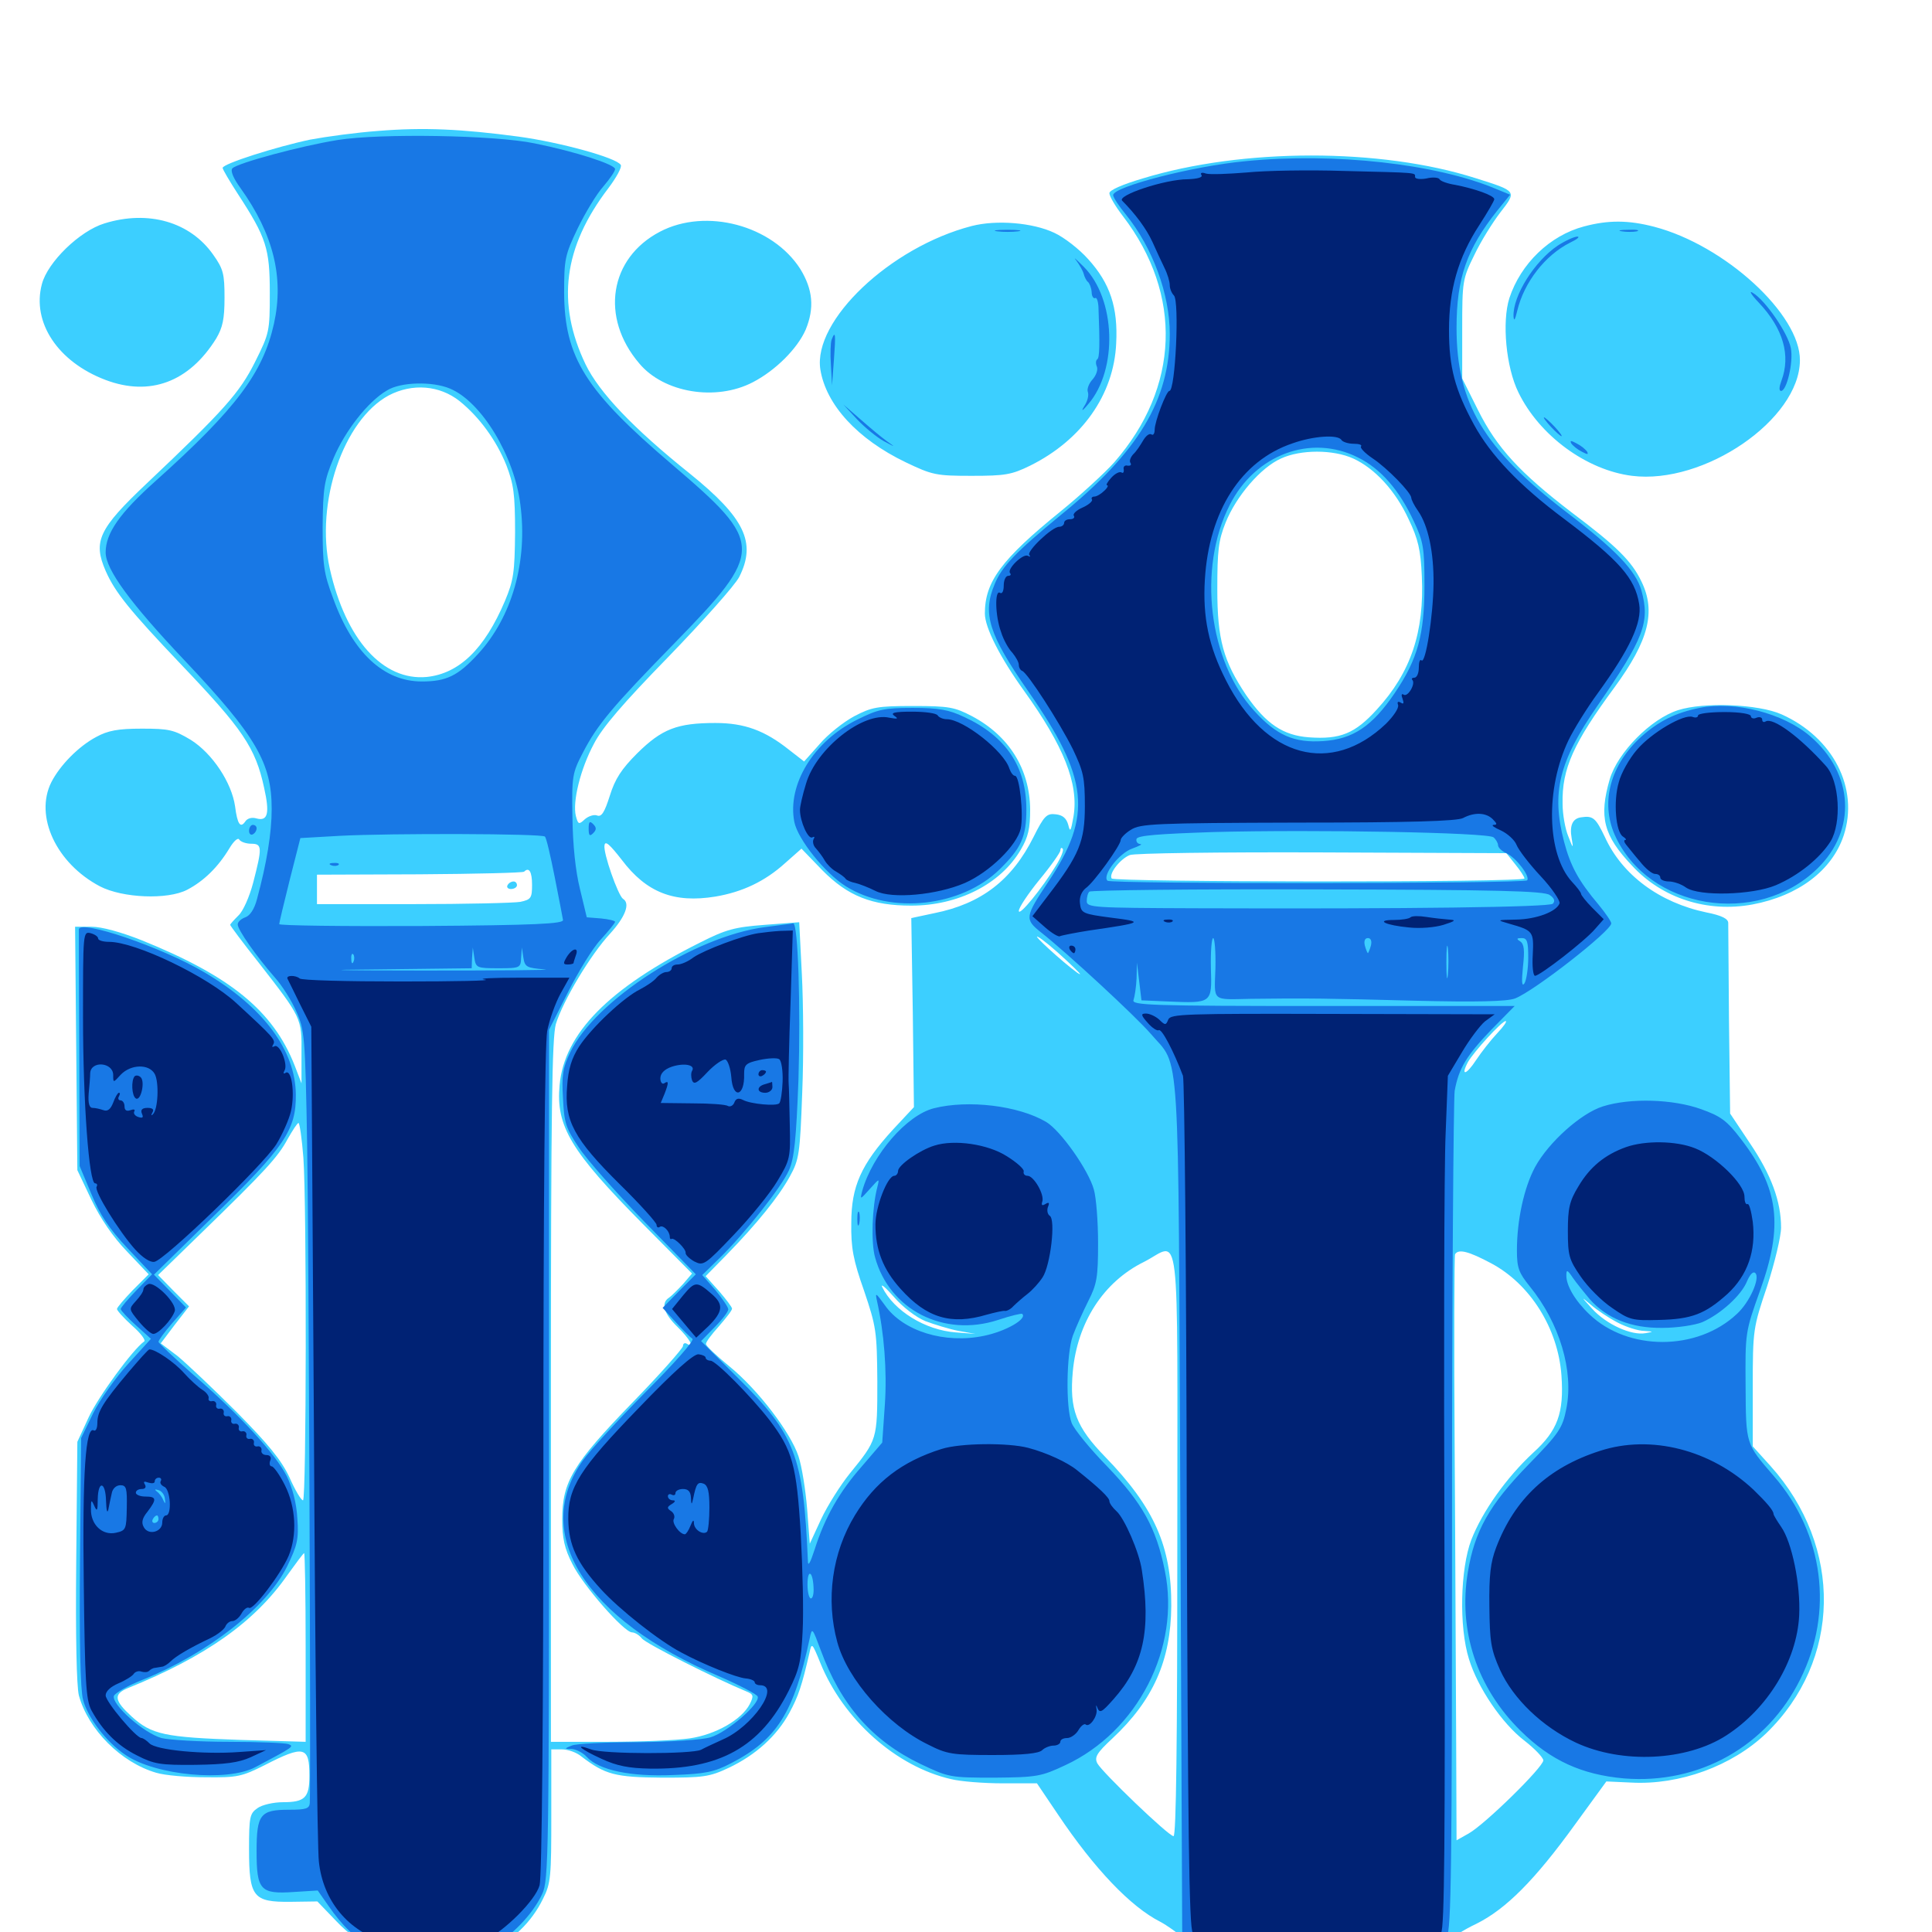 <svg xmlns="http://www.w3.org/2000/svg" viewBox="0 -1000 1000 1000">
	<path fill="#3ccfff" d="M195.703 -932.227C184.766 -931.445 168.945 -929.297 160.547 -927.734C142.969 -924.023 115.234 -915.234 115.234 -913.086C115.234 -912.305 118.945 -906.055 123.242 -899.414C137.891 -876.953 139.648 -871.289 139.648 -848.438C139.648 -828.516 139.453 -827.539 132.031 -812.695C124.023 -796.68 116.016 -787.695 75.977 -749.805C50.977 -726.172 48.047 -719.727 54.688 -704.492C59.57 -693.359 67.188 -683.984 93.75 -656.055C125.586 -622.656 132.227 -613.086 136.719 -592.188C139.648 -579.102 138.672 -574.805 132.812 -576.367C130.273 -577.148 127.93 -576.367 126.953 -574.805C124.414 -571.094 122.852 -573.438 121.68 -582.617C119.922 -594.922 109.961 -609.961 98.828 -616.992C90.039 -622.266 87.5 -622.852 73.438 -622.852C61.133 -622.852 55.859 -621.875 49.805 -618.555C40.625 -613.672 31.055 -603.906 26.562 -595.117C17.773 -577.539 29.102 -553.125 51.758 -541.211C63.477 -535.156 86.719 -534.18 96.875 -539.453C105.469 -543.945 112.891 -551.172 118.75 -560.938C121.094 -564.844 123.242 -566.602 123.828 -565.43C124.609 -564.258 127.344 -563.281 130.078 -563.281C135.742 -563.281 135.742 -561.328 131.055 -543.164C129.102 -535.742 125.781 -528.32 123.438 -526.172C121.094 -523.828 119.141 -521.68 119.141 -521.289C119.141 -520.898 125.781 -511.914 134.18 -501.367C156.055 -473.242 156.25 -473.047 156.055 -454.883V-439.258L152.539 -448.438C141.406 -476.758 119.336 -494.727 73.438 -513.281C62.695 -517.578 52.539 -520.312 47.461 -520.312H38.867L39.453 -457.422L40.039 -394.336L47.266 -379.102C51.953 -369.336 58.594 -359.57 65.82 -352.148L76.953 -340.43L68.75 -332.227C64.258 -327.539 60.547 -323.242 60.547 -322.461C60.547 -321.68 64.062 -317.773 68.359 -313.867C72.852 -309.961 75.586 -306.25 74.609 -305.664C68.75 -301.562 50.781 -276.953 45.898 -266.406L40.039 -253.711L39.453 -191.797C39.062 -152.93 39.648 -127.148 40.82 -122.461C45.703 -104.688 62.695 -87.695 80.859 -82.422C85.352 -81.055 96.875 -80.078 106.641 -80.078C122.852 -79.883 125.195 -80.469 136.914 -86.328C157.422 -96.875 160.156 -96.094 160.156 -80.859C160.156 -69.531 157.812 -67.188 146.484 -67.188C141.602 -67.188 135.547 -65.82 133.203 -64.062C129.297 -61.328 128.906 -59.57 128.906 -42.969C128.906 -17.969 131.055 -15.43 150.391 -15.625L164.258 -15.82L174.219 -5.469C179.688 0.391 189.062 7.422 194.922 10.352C204.297 15.039 208.398 15.625 223.633 15.82C238.477 15.82 242.773 15.039 252.148 10.742C265.234 4.492 275.195 -5.078 281.055 -17.188C285.156 -25.195 285.352 -28.906 285.352 -60.352V-94.531H290.82C293.945 -94.531 298.438 -92.969 300.977 -90.82C313.281 -81.445 318.359 -80.078 342.773 -79.883C364.062 -79.883 367.188 -80.273 377.148 -84.961C391.211 -91.602 402.148 -101.562 408.594 -113.477C413.281 -122.07 415.039 -127.539 418.945 -144.336C420.117 -150 420.312 -149.805 424.609 -139.258C436.523 -109.961 463.867 -85.547 492.383 -79.102C497.07 -77.93 508.984 -76.953 518.945 -76.953H536.719L547.656 -60.742C566.406 -32.812 585.156 -13.086 600.586 -5.273C603.906 -3.516 609.375 0.391 612.891 3.32L619.336 8.984H682.422C741.797 8.984 745.703 8.789 748.828 5.273C750.586 3.32 757.617 -1.172 764.258 -4.297C779.492 -11.914 794.336 -26.758 815.234 -55.664L831.445 -77.93L844.336 -77.344C869.336 -75.977 896.484 -85.938 914.062 -102.734C953.125 -140.43 954.102 -199.219 916.406 -241.211L907.227 -251.367V-281.836C907.227 -311.914 907.422 -312.695 914.648 -334.18C918.555 -346.289 921.875 -359.961 921.875 -364.648C921.875 -378.125 916.797 -391.992 905.664 -408.398L895.508 -423.633L894.922 -471.484C894.727 -497.852 894.531 -520.703 894.531 -522.266C894.531 -524.414 891.211 -526.172 883.203 -527.734C858.984 -532.812 839.648 -547.07 830.664 -566.797C825.977 -576.562 824.609 -577.93 818.359 -576.953C814.062 -576.367 812.305 -572.852 813.477 -566.211C814.453 -560.547 814.258 -560.547 811.719 -567.188C810.156 -570.898 808.789 -578.516 808.789 -583.984C808.398 -602.148 814.453 -615.43 835.742 -644.336C853.32 -668.359 857.227 -683.398 849.609 -699.023C844.531 -709.57 836.914 -717.188 813.477 -734.766C786.719 -755.273 774.805 -768.164 765.039 -787.695L756.836 -804.102V-829.688C756.836 -854.492 757.031 -855.664 763.086 -867.969C766.406 -875 772.656 -884.961 776.562 -890.039C785.156 -901.172 785.352 -900.977 763.672 -907.812C714.648 -923.438 643.164 -923.438 591.406 -907.617C580.859 -904.492 574.219 -901.562 574.219 -900C574.219 -898.438 577.344 -893.164 581.25 -888.086C612.305 -847.461 610.547 -799.414 576.758 -760.742C571.875 -755.273 559.375 -743.75 549.023 -735.352C518.164 -710.352 509.766 -698.828 509.766 -682.422C509.766 -675.195 517.578 -659.766 530.078 -642.383C550.586 -613.867 558.398 -594.336 555.664 -577.539C554.297 -569.727 553.906 -568.945 552.93 -573.047C551.953 -576.562 550 -578.125 546.484 -578.516C541.797 -579.102 540.43 -577.734 534.961 -566.797C523.828 -544.531 508.008 -532.227 483.594 -527.344L471.68 -524.805L472.461 -475.977L473.047 -426.953L462.109 -415.234C445.703 -397.266 440.625 -385.938 440.625 -366.992C440.43 -354.102 441.602 -347.852 447.266 -331.836C453.516 -313.281 453.906 -310.938 454.102 -284.961C454.102 -254.688 454.102 -254.883 439.844 -237.305C434.961 -231.25 428.32 -220.703 425 -213.672L419.141 -200.977L417.773 -218.945C416.992 -228.711 415.039 -241.016 413.281 -246.289C409.18 -258.594 392.383 -280.664 377.539 -292.773C370.898 -298.242 365.43 -303.32 365.43 -304.297C365.234 -305.273 368.359 -309.375 372.07 -313.477C375.781 -317.773 378.906 -321.68 378.906 -322.656C378.906 -323.438 375.781 -327.539 372.07 -331.836L365.234 -339.453L375.977 -350.391C391.797 -366.602 403.125 -380.664 408.789 -391.016C413.672 -399.805 414.062 -402.734 415.234 -434.57C416.016 -453.32 415.82 -480.664 415.039 -495.703L413.672 -522.656L395.703 -521.289C380.273 -520.117 375.781 -518.945 362.305 -512.109C315.039 -488.477 291.992 -465.039 289.648 -438.281C287.695 -416.992 295.508 -404.102 332.617 -366.602L358.203 -340.82L353.516 -335.352C350.781 -332.422 347.461 -329.102 346.289 -328.32C341.992 -325.586 343.555 -320.117 350.586 -313.281C357.031 -307.031 359.961 -301.758 355.469 -304.492C354.492 -305.078 353.516 -304.688 353.516 -303.32C353.516 -302.148 341.797 -288.867 327.344 -274.023C296.484 -242.188 291.016 -233.008 291.016 -213.672C291.016 -203.711 292.188 -198.438 296.289 -190.43C301.758 -179.297 323.047 -155.078 327.148 -155.078C328.516 -155.078 330.859 -153.711 332.227 -151.953C334.375 -149.219 370.508 -131.055 386.133 -124.609C390.039 -123.047 390.234 -122.266 388.086 -117.969C383.984 -109.961 370.508 -102.148 356.836 -100.195C350.195 -99.219 331.25 -98.438 315.039 -98.438H285.156V-279.688C285.156 -425.977 285.742 -462.695 287.695 -469.922C291.406 -482.031 305.664 -505.859 315.82 -516.797C323.633 -525.391 326.367 -532.422 322.461 -534.766C319.922 -536.523 312.109 -558.594 312.891 -562.5C313.281 -565.039 315.625 -562.891 321.875 -554.883C334.57 -538.086 348.828 -532.422 370.312 -535.938C384.18 -538.281 395.898 -543.75 406.445 -553.32L414.844 -560.742L425.586 -549.609C438.867 -536.133 451.367 -531.25 471.68 -531.25C495.898 -531.25 517.969 -542.383 528.32 -560.156C532.227 -566.797 533.203 -571.094 533.203 -581.055C533.008 -601.953 522.266 -619.141 503.125 -629.297C494.141 -633.984 491.211 -634.57 472.656 -634.57C454.102 -634.57 451.172 -633.984 442.188 -629.297C436.719 -626.367 428.516 -619.922 424.219 -614.844L416.211 -605.859L408.398 -611.914C395.898 -621.875 385.352 -625.781 370.312 -625.781C350.391 -625.781 342.578 -622.656 329.883 -610.156C321.68 -601.953 318.359 -596.875 315.625 -588.086C312.891 -579.492 311.328 -576.953 308.984 -577.93C307.422 -578.516 304.492 -577.539 302.734 -575.977C299.609 -573.047 299.219 -573.242 298.047 -577.734C296.289 -584.961 300.391 -601.953 307.422 -615.039C311.719 -623.438 322.656 -636.133 345.898 -659.961C363.672 -678.32 380.273 -696.875 382.617 -701.367C391.602 -719.141 385.547 -731.836 357.031 -754.883C327.734 -778.32 310.156 -796.875 303.125 -811.328C287.891 -843.164 291.602 -872.07 314.844 -902.539C319.141 -908.203 322.07 -913.672 321.289 -914.648C319.141 -918.359 289.844 -926.367 268.359 -929.297C239.062 -933.203 219.336 -934.18 195.703 -932.227ZM237.891 -792.383C248.047 -784.18 256.836 -772.266 262.109 -759.18C265.82 -749.414 266.602 -744.531 266.602 -724.414C266.406 -703.516 265.82 -699.609 261.328 -688.867C250.781 -664.062 237.695 -651.367 220.898 -649.609C198.242 -647.461 178.906 -668.945 170.703 -705.664C163.086 -739.844 177.734 -782.617 201.172 -795.312C213.477 -801.758 227.539 -800.586 237.891 -792.383ZM700.391 -762.695C711.523 -757.617 722.266 -746.094 729.102 -731.25C733.984 -721.094 735.352 -715.43 735.938 -701.758C737.305 -673.047 730.273 -651.953 712.695 -632.812C701.367 -620.312 693.75 -617.188 677.539 -618.359C664.062 -619.336 655.273 -625.391 645.117 -640.039C633.203 -657.812 630.078 -668.945 630.078 -695.117C630.078 -714.844 630.664 -720.312 634.375 -729.492C639.844 -743.164 652.539 -758.008 663.086 -762.695C673.242 -767.383 690.039 -767.383 700.391 -762.695ZM614.844 -565.82C616.602 -566.406 614.648 -566.797 610.352 -566.602C606.055 -566.602 604.492 -566.211 607.031 -565.82C609.375 -565.43 612.891 -565.43 614.844 -565.82ZM758.398 -565.82C759.57 -566.406 758.203 -566.797 754.883 -566.797C751.758 -566.797 750.586 -566.406 752.539 -565.82C754.297 -565.43 757.031 -565.43 758.398 -565.82ZM546.68 -552.148C539.453 -540.234 527.344 -525.391 527.344 -528.516C527.344 -530.273 532.227 -537.5 538.086 -544.727C543.945 -551.758 548.828 -558.789 548.828 -559.766C548.828 -560.938 549.414 -561.523 550 -560.742C550.781 -560.156 549.219 -556.25 546.68 -552.148ZM784.375 -552.539C786.914 -549.414 789.062 -546.094 789.062 -545.312C789.062 -543.164 576.562 -543.359 575.391 -545.312C573.828 -547.852 579.883 -555.469 584.766 -557.422C586.914 -558.398 631.25 -558.984 684.18 -558.789L779.688 -558.398ZM275.391 -541.992C275.391 -535.156 274.805 -534.375 269.336 -533.203C266.016 -532.617 240.82 -532.031 213.672 -532.031H164.062V-539.648V-547.266L217.188 -547.461C246.484 -547.656 270.703 -548.242 271.289 -548.828C273.828 -551.367 275.391 -548.828 275.391 -541.992ZM662.695 -533.984C653.906 -537.5 600 -537.109 569.336 -533.398C566.211 -533.008 586.719 -532.617 615.234 -532.422C646.484 -532.422 665.234 -533.008 662.695 -533.984ZM801.758 -535.742C799.805 -539.258 707.422 -536.914 703.906 -533.594C703.125 -532.617 714.258 -532.031 728.711 -531.836C764.062 -531.641 801.562 -532.227 802.344 -533.008C802.734 -533.398 802.539 -534.57 801.758 -535.742ZM551.953 -502.93C558.203 -497.07 560.938 -494.336 557.617 -496.484C549.805 -502.148 533.398 -517.188 537.305 -515.039C539.062 -514.258 545.703 -508.789 551.953 -502.93ZM775 -465.234C771.68 -461.719 766.797 -455.469 764.062 -451.367C758.984 -443.555 755.859 -442.773 759.766 -450.195C762.695 -455.469 777.344 -471.484 779.297 -471.484C780.273 -471.484 778.125 -468.555 775 -465.234ZM157.031 -400.781C158.789 -375.977 158.594 -223.438 156.836 -223.438C155.859 -223.438 152.734 -228.711 149.805 -235.352C145.703 -244.141 138.867 -252.539 122.461 -269.141C110.352 -281.25 96.68 -294.141 91.992 -298.047L83.203 -304.688L90.43 -314.258L97.852 -323.828L89.844 -331.836L81.836 -340.039L103.711 -361.328C137.109 -393.75 143.945 -401.172 148.828 -410.352C151.367 -414.844 153.906 -418.75 154.492 -418.75C155.078 -418.75 156.25 -410.742 157.031 -400.781ZM609.375 -200.977C609.375 -98.047 608.789 -49.609 607.422 -49.609C604.883 -49.609 570.703 -82.422 567.969 -87.305C566.406 -90.43 567.578 -92.578 575.781 -100.195C596.875 -119.922 606.055 -140.625 606.25 -168.75C606.445 -199.414 597.461 -219.727 572.07 -245.898C556.836 -261.523 553.516 -270.703 555.273 -290.039C557.617 -315.43 571.094 -336.523 592.188 -346.875C611.328 -356.641 609.375 -372.852 609.375 -200.977ZM771.875 -346.094C791.992 -335.352 806.445 -312.5 808.203 -288.086C809.57 -268.555 806.25 -259.57 793.555 -248.047C779.883 -235.352 767.383 -217.969 761.523 -202.93C755.859 -187.891 755.078 -158.008 760.352 -141.211C764.844 -126.562 777.344 -108.008 789.062 -99.023C794.336 -94.922 798.633 -90.43 798.828 -88.867C798.828 -85.352 768.555 -55.664 760.156 -50.977L753.906 -47.461L753.711 -98.828C753.516 -127.148 753.32 -194.922 752.93 -249.805C752.539 -304.492 752.734 -350 753.125 -350.781C754.883 -353.711 760.156 -352.344 771.875 -346.094ZM478.906 -316.211C483.594 -314.453 491.211 -312.109 496.094 -311.133L504.883 -309.57L494.727 -310.352C478.906 -311.523 462.695 -321.484 456.641 -333.789C455.664 -335.938 458.398 -333.594 462.695 -328.711C467.188 -323.438 474.219 -318.164 478.906 -316.211ZM837.305 -315.43C841.797 -313.086 848.047 -311.133 850.977 -311.133C856.055 -310.742 856.055 -310.742 851.758 -309.961C844.531 -308.594 831.445 -314.453 824.023 -322.656C818.359 -328.906 818.164 -329.102 823.242 -324.805C826.562 -321.875 832.812 -317.773 837.305 -315.43ZM522.461 -315.43C525 -317.969 521.875 -317.383 513.672 -314.062L506.836 -311.328L513.672 -312.5C517.383 -313.086 521.289 -314.453 522.461 -315.43ZM878.906 -311.523C880.469 -312.5 881.055 -313.086 879.883 -312.891C878.906 -312.695 874.023 -312.305 869.141 -311.914C864.258 -311.328 859.57 -310.156 858.398 -309.18C856.055 -306.836 874.219 -308.789 878.906 -311.523ZM158.203 -147.266V-98.438L124.609 -99.414C85.156 -100.781 78.516 -102.148 68.164 -111.523C59.18 -119.727 58.594 -123.047 66.016 -126.172C106.641 -142.578 131.836 -160.547 148.633 -184.57C153.125 -190.82 157.031 -196.094 157.422 -196.094C157.812 -196.094 158.203 -174.023 158.203 -147.266ZM262.695 -541.797C262.109 -540.82 262.891 -539.844 264.453 -539.844C266.211 -539.844 267.578 -540.82 267.578 -541.797C267.578 -542.969 266.797 -543.75 265.82 -543.75C264.648 -543.75 263.281 -542.969 262.695 -541.797ZM54.102 -884.375C41.211 -880.469 24.609 -864.258 21.68 -852.93C16.406 -833.203 29.883 -812.695 54.688 -803.32C77.539 -794.727 97.852 -802.148 111.914 -824.805C115.234 -830.469 116.211 -834.766 116.211 -845.898C116.211 -858.203 115.625 -860.742 110.352 -868.164C98.438 -885.156 76.758 -891.406 54.102 -884.375ZM341.602 -880.078C315.43 -866.406 310.547 -835.742 330.859 -811.914C343.555 -796.68 370.508 -792.188 389.648 -802.148C401.367 -808.203 412.695 -819.531 416.992 -829.297C421.68 -840.625 420.703 -850.195 414.258 -860.742C399.805 -883.398 365.43 -892.578 341.602 -880.078ZM502.93 -883.008C460.742 -872.07 420.703 -833.984 424.609 -808.789C427.539 -790.43 443.945 -772.656 468.75 -760.742C482.617 -754.102 484.57 -753.711 502.93 -753.711C520.312 -753.711 523.633 -754.297 533.203 -758.984C559.961 -772.266 576.562 -795.703 577.734 -822.266C578.711 -840.82 574.609 -853.32 563.281 -865.82C558.594 -871.094 550.781 -877.148 545.703 -879.492C534.57 -884.766 515.82 -886.328 502.93 -883.008ZM819.922 -882.812C802.148 -878.125 787.109 -863.477 781.25 -845.703C777.344 -833.398 779.492 -809.961 785.938 -796.875C796.875 -774.414 821.289 -756.641 844.727 -753.711C882.031 -749.023 931.445 -782.812 931.641 -813.477C931.836 -837.305 892.773 -873.047 856.25 -882.617C842.773 -886.133 832.422 -886.133 819.922 -882.812ZM868.555 -632.422C854.492 -627.93 837.305 -610.547 833.203 -596.68C827.539 -577.148 829.883 -567.578 844.727 -551.953C860.352 -534.961 883.789 -527.539 907.031 -531.836C930.859 -536.328 948.242 -549.414 954.297 -567.578C962.305 -591.992 948.828 -618.359 922.07 -630.273C910.156 -635.547 882.031 -636.719 868.555 -632.422Z"/>
	<path fill="#1878e5" d="M174.805 -927.539C155.469 -924.414 123.047 -915.625 120.312 -912.891C119.141 -911.719 120.703 -907.812 124.414 -902.734C141.602 -878.711 147.07 -856.25 141.797 -832.422C136.133 -807.031 122.266 -788.477 80.469 -750.977C61.914 -734.375 54.688 -724.023 54.688 -714.062C54.688 -705.273 67.383 -687.891 95.508 -658.203C132.617 -618.945 140.625 -605.078 140.625 -581.25C140.625 -568.945 138.086 -553.32 133.008 -534.57C131.641 -529.297 129.297 -525.977 126.953 -525.195C124.805 -524.414 123.047 -522.852 123.047 -521.484C123.047 -518.75 132.617 -505.078 142.188 -494.141C145.898 -490.039 150.977 -482.031 153.32 -476.562C157.617 -466.992 158.008 -463.867 158.984 -407.031C159.766 -360.938 160.938 -83.789 160.352 -66.797C160.156 -63.867 158.398 -63.281 149.609 -63.281C134.766 -63.281 132.812 -60.938 132.812 -41.797C132.812 -21.68 134.766 -19.531 151.953 -20.703L164.453 -21.484L169.922 -13.672C184.18 7.031 198.047 13.867 224.609 13.867C240.82 13.672 244.531 13.086 253.125 8.594C264.258 2.734 275.586 -8.789 280.664 -19.727C283.984 -26.758 284.18 -40.625 284.18 -247.07V-466.992L293.945 -486.328C299.219 -496.875 306.836 -509.375 310.938 -513.672C315.039 -518.164 318.359 -522.266 318.359 -522.852C318.359 -523.438 315.039 -524.219 311.133 -524.609L303.711 -525.195L300.195 -539.844C297.852 -549.219 296.484 -562.695 296.289 -576.953C295.898 -598.242 296.289 -600 301.562 -610.156C309.18 -625 316.992 -634.18 348.828 -666.797C395.898 -715.039 395.898 -718.555 347.852 -759.57C303.125 -797.656 292.188 -814.844 291.992 -848.438C291.992 -865.82 292.383 -867.969 299.023 -881.836C302.93 -889.844 308.789 -899.609 312.305 -903.516C315.625 -907.422 318.359 -911.328 318.359 -912.5C318.359 -914.844 298.047 -921.484 276.758 -925.781C256.25 -930.078 196.875 -931.055 174.805 -927.539ZM233.008 -798.828C249.219 -791.992 266.211 -764.062 269.336 -738.867C273.242 -709.375 265.039 -680.664 247.461 -661.523C237.109 -650.195 231.055 -647.266 218.359 -647.266C198.633 -647.266 182.617 -662.109 172.461 -690.234C167.578 -703.125 166.992 -707.617 166.992 -727.344C167.188 -747.461 167.773 -751.172 172.656 -762.891C178.516 -776.758 190.234 -791.992 200.195 -797.852C207.227 -802.344 223.828 -802.734 233.008 -798.828ZM282.031 -566.992C282.812 -566.406 284.961 -556.836 287.109 -546.094C289.258 -535.156 291.211 -525.195 291.406 -523.828C291.797 -521.875 277.539 -521.094 218.359 -520.703C177.734 -520.508 144.531 -520.898 144.531 -521.68C144.531 -522.461 147.07 -533.008 150 -544.727L155.469 -566.211L175.977 -567.383C202.148 -568.75 280.664 -568.555 282.031 -566.992ZM288.281 -513.867C286.719 -515.43 232.031 -515.625 184.57 -514.453L147.461 -513.477L175.391 -511.914C190.82 -511.133 204.102 -510.938 204.883 -511.523C205.859 -511.914 225.195 -512.5 248.047 -512.5C270.703 -512.695 288.867 -513.281 288.281 -513.867ZM258.008 -498.828C269.141 -498.828 269.531 -499.023 269.727 -504.297L270.117 -509.57L270.898 -504.297C271.68 -499.414 272.656 -499.023 281.836 -498.242C287.5 -497.852 258.984 -497.656 218.75 -497.656C172.852 -497.656 163.867 -498.047 194.922 -498.242L244.141 -498.828L244.336 -504.297L244.727 -509.57L245.508 -504.297C246.289 -499.023 246.875 -498.828 258.008 -498.828ZM183.008 -502.344C182.422 -500.781 181.836 -501.367 181.836 -503.516C181.641 -505.664 182.227 -506.836 182.812 -506.055C183.398 -505.469 183.594 -503.711 183.008 -502.344ZM171.484 -552.148C169.922 -552.734 170.508 -553.32 172.656 -553.32C174.805 -553.516 175.977 -552.93 175.195 -552.344C174.609 -551.758 172.852 -551.562 171.484 -552.148ZM644.922 -916.602C617.383 -914.062 576.172 -903.32 576.172 -899.023C576.172 -897.852 579.102 -893.359 582.812 -888.867C596.68 -871.68 605.469 -847.656 605.469 -827.148C605.469 -792.969 589.258 -766.016 549.023 -733.398C525.781 -714.258 518.555 -706.836 514.844 -697.656C508.398 -682.422 511.719 -671.68 532.227 -642.188C563.477 -597.266 565.625 -577.93 542.578 -543.555C530.469 -525.391 530.273 -524.219 538.867 -517.383C552.734 -506.445 587.891 -473.828 595.508 -465.039C611.133 -446.68 609.766 -466.797 610.938 -219.922L611.914 1.367L616.016 4.102C619.336 6.445 630.859 7.031 683.008 7.031H746.094L748.828 2.539C751.172 -1.172 751.562 -32.031 751.562 -214.648C751.562 -331.836 752.344 -431.25 752.93 -435.352C755.078 -447.266 759.18 -453.711 772.07 -467.188L783.984 -479.297H684.766C595.117 -479.297 585.547 -479.688 586.719 -482.422C587.305 -484.18 588.086 -489.062 588.281 -493.555L588.477 -501.758L589.648 -491.992L590.82 -482.227L604.492 -481.641C627.344 -480.664 627.344 -480.664 626.758 -498.828C626.562 -507.422 627.148 -514.453 627.93 -514.453C628.711 -514.453 629.297 -507.422 629.102 -498.828C628.516 -481.25 626.953 -482.617 647.461 -483.008C675 -483.398 689.062 -483.203 732.422 -482.031C764.453 -481.25 780.078 -481.641 784.18 -483.203C793.945 -486.914 833.984 -518.164 833.984 -522.07C833.984 -523.047 831.055 -527.344 827.344 -531.836C816.992 -544.141 812.891 -551.758 809.57 -564.258C802.93 -589.844 806.836 -605.664 826.758 -634.57C850.977 -669.727 854.102 -677.93 849.609 -694.336C846.68 -704.688 836.133 -715.625 810.742 -734.961C767.969 -767.773 753.906 -791.211 753.906 -830.273C753.906 -856.055 759.18 -871.094 775 -891.016L781.641 -899.219L774.023 -902.344C743.164 -915.234 690.82 -921.094 644.922 -916.602ZM702.734 -763.281C714.648 -757.422 724.219 -746.484 731.836 -730.078C736.719 -719.727 737.305 -716.406 737.305 -697.07C737.305 -671.484 733.789 -658.789 721.875 -641.211C710.352 -624.219 700.391 -617.383 684.766 -616.406C669.922 -615.43 660.742 -619.336 649.219 -632.031C625.586 -657.617 619.727 -705.859 636.523 -738.672C649.805 -764.844 678.516 -775.391 702.734 -763.281ZM773.047 -566.602C774.219 -565.625 775.391 -563.672 775.391 -562.5C775.391 -561.328 777.344 -559.375 779.688 -558.398C784.766 -556.055 792.188 -546.289 790.43 -544.336C788.672 -542.578 575 -542.383 573.242 -544.141C570.312 -546.875 579.297 -558.398 585.938 -560.742C589.648 -562.109 591.602 -563.086 590.234 -563.086C588.672 -563.281 587.891 -564.453 588.281 -565.82C589.062 -567.578 599.414 -568.359 628.125 -569.336C680.469 -570.703 769.922 -569.141 773.047 -566.602ZM802.148 -536.719C804.492 -535.156 805.078 -533.594 803.711 -532.227C801.758 -530.469 730.469 -529.492 618.75 -529.883C565.625 -530.078 562.5 -530.273 562.5 -533.594C562.5 -535.547 563.086 -537.891 563.867 -538.477C564.453 -539.258 617.773 -539.844 682.031 -539.648C774.609 -539.453 799.414 -538.867 802.148 -536.719ZM589.844 -511.328C589.844 -513.086 589.062 -514.453 587.891 -514.453C586.914 -514.453 585.938 -513.672 585.938 -512.695C585.938 -511.523 586.914 -510.156 587.891 -509.57C589.062 -508.984 589.844 -509.766 589.844 -511.328ZM667.383 -510.156C667.969 -511.523 667.773 -513.281 667.188 -513.867C666.602 -514.648 666.016 -513.477 666.211 -511.328C666.211 -509.18 666.797 -508.594 667.383 -510.156ZM709.57 -510.547C708.984 -508.398 708.203 -506.641 708.008 -506.641C707.812 -506.641 707.031 -508.398 706.445 -510.547C705.859 -512.891 706.445 -514.453 708.008 -514.453C709.57 -514.453 710.156 -512.891 709.57 -510.547ZM749.414 -495.508C749.023 -491.406 748.633 -494.336 748.633 -501.758C748.633 -509.375 749.023 -512.5 749.414 -509.18C749.805 -505.664 749.805 -499.414 749.414 -495.508ZM791.016 -504.297C791.016 -498.633 790.039 -492.578 789.062 -491.016C787.695 -489.062 787.5 -491.797 788.281 -499.609C789.258 -508.203 788.867 -511.328 786.914 -512.695C784.766 -514.062 784.961 -514.453 787.695 -514.453C790.43 -514.453 791.016 -512.695 791.016 -504.297ZM516.211 -880.273C513.086 -880.664 515.625 -881.055 521.484 -881.055C527.344 -881.055 529.883 -880.664 526.953 -880.273C523.828 -879.883 519.141 -879.883 516.211 -880.273ZM839.453 -880.273C836.914 -880.664 838.477 -881.055 842.773 -881.055C847.07 -881.25 849.023 -880.859 847.266 -880.273C845.312 -879.883 841.797 -879.883 839.453 -880.273ZM806.25 -872.852C794.336 -864.844 783.008 -846.875 783.398 -836.328C783.594 -833.398 784.18 -834.375 785.352 -839.258C788.867 -853.906 799.805 -867.969 812.695 -874.414C816.406 -876.172 817.969 -877.539 816.406 -877.539C814.844 -877.539 810.156 -875.391 806.25 -872.852ZM557.031 -865.234C558.789 -862.891 560.547 -859.766 560.938 -858.203C561.328 -856.641 562.305 -854.688 563.086 -854.102C563.867 -853.516 564.844 -851.172 565.039 -848.828C565.039 -846.68 566.016 -845.312 566.797 -845.703C567.578 -846.289 568.359 -844.336 568.555 -841.211C569.336 -821.68 569.141 -814.844 567.969 -814.062C567.188 -813.477 566.992 -811.914 567.773 -810.156C568.359 -808.594 567.383 -805.664 565.43 -803.516C563.477 -801.367 562.5 -798.438 563.086 -797.07C563.672 -795.508 562.891 -792.188 561.133 -789.648C559.375 -786.719 560.352 -787.305 563.281 -790.82C578.711 -808.789 577.539 -845.312 560.938 -861.914C557.031 -865.82 555.273 -867.383 557.031 -865.234ZM910.352 -843.359C923.047 -829.883 926.953 -816.016 922.07 -802.93C920.898 -799.805 920.703 -797.656 921.875 -797.656C924.805 -797.656 928.32 -812.5 926.953 -819.727C925.586 -827.344 913.672 -844.727 907.227 -848.438C905.078 -849.805 906.445 -847.461 910.352 -843.359ZM430.469 -824.219C429.883 -822.852 429.688 -816.797 430.078 -811.133L430.664 -800.586L431.641 -813.867C432.617 -826.953 432.422 -829.297 430.469 -824.219ZM443.75 -782.812C447.852 -778.516 453.906 -773.633 457.422 -771.68C463.672 -768.359 463.672 -768.359 458.984 -771.68C456.25 -773.633 450.195 -778.711 445.312 -783.008L436.523 -790.625ZM802.734 -779.102C805.273 -776.367 807.812 -774.219 808.203 -774.219C808.789 -774.219 807.227 -776.367 804.688 -779.102C802.148 -781.836 799.609 -783.984 799.219 -783.984C798.633 -783.984 800.195 -781.836 802.734 -779.102ZM813.281 -770.508C814.062 -769.336 816.406 -767.383 818.75 -766.211C821.68 -764.648 822.266 -764.648 821.484 -766.211C820.703 -767.383 818.359 -769.336 816.016 -770.508C813.086 -772.07 812.5 -772.07 813.281 -770.508ZM879.688 -633.594C867.188 -631.055 858.594 -626.758 849.609 -618.75C833.594 -604.297 828.32 -584.961 835.742 -567.969C852.93 -529.297 909.375 -519.922 940.625 -550.391C961.133 -570.312 959.57 -599.609 936.914 -618.945C923.047 -630.859 897.852 -637.305 879.688 -633.594ZM443.75 -627.539C421.094 -616.406 407.422 -593.945 411.133 -574.609C412.891 -565.625 427.148 -547.852 437.891 -541.211C461.328 -526.562 497.656 -530.664 517.383 -550C528.516 -560.938 531.25 -566.797 531.25 -581.055C531.25 -603.125 520.703 -618.945 499.023 -628.906C491.211 -632.617 485.938 -633.594 472.461 -633.594C457.617 -633.594 454.297 -632.812 443.75 -627.539ZM304.688 -571.094C304.688 -567.383 305.273 -566.992 307.031 -568.75C308.789 -570.508 308.789 -571.68 307.031 -573.438C305.273 -575.195 304.688 -574.805 304.688 -571.094ZM128.906 -569.922C128.906 -568.359 129.883 -567.578 130.859 -568.164C132.031 -568.75 132.812 -570.117 132.812 -571.289C132.812 -572.266 132.031 -573.047 130.859 -573.047C129.883 -573.047 128.906 -571.68 128.906 -569.922ZM395.898 -520.117C359.57 -515.43 308.008 -482.227 295.117 -455.273C291.406 -447.461 290.625 -443.555 291.406 -431.641C291.992 -418.945 292.773 -416.211 299.609 -406.055C303.711 -399.805 319.141 -382.422 333.594 -367.578L360.156 -340.43L351.562 -331.836L342.969 -323.047L349.609 -315.82C353.32 -311.719 357.227 -307.812 358.398 -307.031C359.57 -306.25 349.023 -294.336 334.375 -279.688C320.117 -265.234 305.469 -249.414 301.758 -244.141C274.805 -206.25 302.539 -161.914 372.07 -132.422C382.812 -127.734 391.797 -123.047 392.188 -121.875C393.555 -118.164 376.367 -103.32 367.773 -100.781C363.281 -99.414 347.461 -98.438 329.883 -98.242C313.281 -98.242 298.047 -97.461 295.898 -96.484C291.992 -94.922 291.992 -94.727 296.094 -94.727C298.242 -94.531 301.758 -92.773 303.711 -90.625C309.961 -83.789 326.367 -80.273 348.438 -81.25C365.039 -81.836 369.727 -82.812 378.32 -87.305C402.148 -99.609 410.938 -113.477 419.141 -152.148C420.312 -157.812 420.508 -157.422 424.805 -145.898C435.156 -117.578 451.367 -99.023 476.562 -86.914C491.016 -80.078 491.602 -79.883 514.648 -79.883C536.719 -80.078 538.867 -80.469 551.367 -86.328C588.867 -103.711 611.133 -147.07 602.93 -186.914C598.438 -209.375 591.211 -222.07 573.047 -241.016C564.062 -250.195 555.859 -260.352 554.688 -263.477C551.562 -271.484 551.953 -299.219 555.273 -308.594C556.836 -312.891 560.547 -321.094 563.281 -326.562C567.773 -335.352 568.359 -338.867 568.359 -356.641C568.359 -367.773 567.383 -380.078 566.211 -384.18C563.477 -394.336 548.828 -415.039 541.406 -419.336C527.148 -427.734 501.172 -430.859 483.398 -426.367C469.336 -422.852 451.562 -402.344 446.289 -383.594C445.117 -378.906 445.117 -378.906 450.195 -384.57C455.273 -390.234 455.273 -390.234 454.102 -385.547C451.367 -375 450.781 -356.836 452.93 -349.219C460.352 -322.07 488.477 -307.617 516.602 -316.797C523.047 -318.945 528.711 -320.312 529.102 -319.922C531.836 -317.383 520.703 -310.938 509.375 -308.594C489.062 -304.297 467.383 -310.938 458.008 -324.414C453.32 -330.859 452.93 -331.25 453.906 -326.758C457.617 -310.156 459.18 -290.625 458.008 -273.047L456.641 -253.32L446.094 -241.016C434.375 -227.734 426.953 -214.648 421.68 -198.047C419.336 -190.82 418.164 -188.867 418.164 -192.188C415.82 -246.484 411.523 -257.422 382.227 -286.523L362.891 -305.859L369.922 -313.086C373.828 -316.992 376.953 -321.094 376.953 -322.266C376.953 -323.438 373.828 -327.93 370.312 -332.227L363.477 -340.039L372.266 -348.633C385.547 -361.523 404.492 -385.547 408.398 -394.336C411.133 -400.586 412.109 -410.352 413.281 -441.211C414.453 -479.102 413.086 -522.461 410.547 -522.07C409.766 -521.875 403.125 -521.094 395.898 -520.117ZM421.094 -178.32C421.289 -175.195 420.703 -172.656 419.727 -172.656C418.75 -172.656 417.969 -175.977 417.969 -179.883C417.969 -188.086 420.703 -186.914 421.094 -178.32ZM40.82 -518.945C40.82 -517.969 40.82 -490.234 41.016 -457.031L41.211 -396.484L47.266 -382.031C51.758 -371.094 56.641 -363.867 66.016 -353.906L78.711 -340.43L70.703 -332.227C66.211 -327.539 62.5 -323.242 62.5 -322.461C62.5 -321.68 66.016 -317.969 70.312 -314.062L78.125 -307.031L66.406 -294.141C59.961 -287.109 51.758 -275.586 48.242 -268.555L41.992 -255.664L41.406 -191.797C41.016 -151.367 41.602 -125.195 42.969 -120.312C45.312 -110.938 55.273 -98.047 65.039 -91.602C80.469 -81.055 117.578 -77.539 132.227 -85.352C152.148 -95.898 152.344 -96.094 149.219 -97.266C147.461 -97.852 133.789 -98.438 118.555 -98.438C103.32 -98.438 87.5 -99.414 83.594 -100.391C74.414 -102.93 57.422 -117.969 58.984 -122.266C59.766 -123.828 66.211 -127.539 73.633 -130.469C107.617 -144.141 138.086 -167.969 148.633 -189.258C153.906 -200.195 154.688 -203.32 153.906 -214.062C153.516 -221.875 151.367 -229.883 148.438 -235.938C142.578 -247.461 124.023 -267.773 99.805 -288.672C90.039 -297.266 82.031 -304.883 82.031 -305.469C82.031 -306.25 85.156 -310.547 89.062 -315.039L96.289 -323.242L87.891 -331.836L79.688 -340.234L110.742 -370.703C147.266 -406.25 153.32 -415.234 153.125 -433.398C152.93 -456.445 136.328 -478.711 105.859 -496.68C83.789 -509.766 41.211 -524.219 40.82 -518.945ZM85.352 -224.219C85.742 -221.68 85.547 -221.289 84.57 -223.438C83.984 -225 82.422 -227.148 81.25 -227.93C79.883 -229.102 80.078 -229.297 82.031 -228.711C83.594 -228.32 85.156 -226.367 85.352 -224.219ZM82.031 -213.672C82.031 -212.695 81.055 -211.719 79.883 -211.719C78.906 -211.719 78.516 -212.695 79.102 -213.672C79.688 -214.844 80.664 -215.625 81.25 -215.625C81.641 -215.625 82.031 -214.844 82.031 -213.672ZM829.688 -427.344C818.359 -423.828 801.562 -408.789 794.531 -395.898C788.867 -385.352 785.156 -368.555 785.156 -352.734C785.156 -343.75 786.133 -341.211 791.797 -334.18C807.227 -315.234 814.648 -290.43 810.742 -270.898C808.789 -260.938 807.227 -258.398 791.016 -241.797C770.898 -221.094 763.281 -207.617 759.766 -186.328C754.688 -156.055 764.453 -126.367 787.109 -104.102C802.539 -88.867 818.555 -81.445 840.625 -79.492C879.492 -76.367 914.648 -96.094 931.836 -130.859C949.219 -165.625 943.945 -206.25 918.164 -235.938C903.516 -252.93 903.711 -252.148 903.516 -282.617C903.32 -310.156 903.32 -310.547 910.938 -331.836C923.242 -365.82 920.703 -384.961 901.172 -410.352C893.75 -420.117 890.625 -422.266 880.273 -425.977C866.016 -431.055 843.945 -431.836 829.688 -427.344ZM822.852 -327.539C831.641 -317.578 844.336 -312.5 860.352 -312.695C867.969 -312.695 877.148 -314.062 881.055 -315.625C890.43 -319.727 901.367 -329.492 904.297 -336.914C905.859 -340.43 907.422 -342.188 908.594 -341.016C911.133 -338.477 905.664 -325.977 899.023 -319.922C878.516 -300.586 842.578 -300.586 822.656 -319.727C815.234 -326.758 810.547 -334.766 810.742 -340.039C810.742 -342.969 811.328 -342.773 814.062 -338.672C815.82 -336.133 819.922 -331.055 822.852 -327.539ZM443.75 -368.945C443.75 -365.82 444.141 -364.648 444.727 -366.602C445.117 -368.359 445.117 -371.094 444.727 -372.461C444.141 -373.633 443.75 -372.266 443.75 -368.945Z"/>
	<path fill="#002274" d="M645.508 -910.742C635.938 -909.961 626.367 -909.57 624.219 -910.156C622.07 -910.938 621.094 -910.547 621.875 -909.375C622.656 -908.203 619.922 -907.422 614.844 -907.227C602.93 -907.227 577.93 -898.828 580.859 -896.094C587.5 -889.453 593.359 -881.641 596.484 -874.805C598.438 -870.508 601.172 -864.453 602.734 -861.328C604.297 -858.203 605.469 -854.297 605.469 -852.344C605.469 -850.586 606.445 -848.242 607.617 -847.07C610.547 -844.141 608.398 -797.656 605.273 -797.656C603.711 -797.656 597.656 -781.836 597.656 -777.539C597.656 -775.586 596.875 -774.414 595.898 -775.195C594.727 -775.781 592.969 -774.219 591.602 -771.875C590.234 -769.531 588.086 -766.211 586.523 -764.844C585.156 -763.281 584.375 -761.328 585.156 -760.352C585.742 -759.375 585.156 -758.789 583.594 -758.984C582.227 -759.375 581.25 -758.398 581.641 -757.031C581.836 -755.469 581.25 -754.883 580.469 -755.469C579.492 -756.055 577.148 -754.883 575.195 -752.734C573.242 -750.586 572.266 -748.828 573.047 -748.828C573.828 -748.828 573.242 -747.461 571.484 -745.898C569.922 -744.336 567.578 -742.969 566.406 -742.969C565.234 -742.969 564.648 -742.188 565.234 -741.406C565.625 -740.625 563.477 -738.672 560.352 -737.305C557.227 -735.938 555.078 -733.984 555.859 -733.008C556.445 -732.031 555.469 -731.25 553.906 -731.25C552.148 -731.25 550.781 -730.469 550.781 -729.297C550.781 -728.32 549.609 -727.344 548.242 -727.344C544.531 -727.344 531.055 -714.453 532.812 -712.695C533.594 -711.719 533.203 -711.719 532.031 -712.305C529.492 -713.672 520.898 -705.273 522.852 -703.32C523.438 -702.539 523.047 -701.953 521.875 -701.953C520.508 -701.953 519.531 -699.609 519.531 -696.875C519.531 -694.141 518.75 -692.383 517.578 -693.164C514.844 -694.922 515.039 -681.25 518.164 -672.852C519.336 -668.945 522.07 -664.062 524.023 -662.109C525.781 -659.961 527.344 -657.227 527.344 -655.859C527.344 -654.492 528.125 -653.125 529.102 -652.734C531.836 -651.758 548.242 -626.367 555.273 -612.305C560.742 -600.781 561.523 -597.656 561.523 -582.812C561.523 -564.453 558.594 -557.422 542.383 -536.328L534.375 -525.781L540.82 -520.117C544.336 -516.992 548.047 -514.844 548.633 -515.43C549.414 -515.82 556.25 -517.188 563.672 -518.359C591.992 -522.461 592.383 -522.852 575.195 -525C560.352 -526.953 559.57 -527.344 558.984 -532.422C558.594 -535.547 559.766 -538.477 561.914 -540.234C566.211 -543.164 580.078 -562.5 580.078 -565.234C580.078 -566.211 582.422 -568.75 585.352 -570.508C590.234 -573.633 597.461 -574.023 671.875 -574.219C729.688 -574.219 754.102 -575 757.227 -576.562C763.086 -579.688 769.141 -579.492 772.656 -575.977C775 -573.633 775 -573.047 773.047 -573.047C771.68 -572.852 773.438 -571.68 776.953 -570.117C780.273 -568.555 783.984 -565.234 784.961 -562.695C785.938 -560.156 791.602 -552.734 797.461 -546.484C803.32 -540.234 807.617 -533.789 807.227 -532.422C805.664 -528.125 795.312 -524.219 784.766 -524.023C774.609 -523.828 774.414 -523.828 781.25 -521.875C793.555 -518.359 793.945 -517.969 793.359 -505.859C792.969 -499.805 793.555 -494.922 794.531 -494.922C797.07 -494.922 820.508 -513.086 825.586 -519.141L830.078 -524.219L824.219 -530.078C820.898 -533.398 818.359 -536.719 818.359 -537.305C818.359 -538.086 816.211 -540.82 813.672 -543.555C800.586 -557.812 799.805 -591.797 811.914 -616.992C814.453 -622.266 821.289 -633.398 827.148 -641.406C843.555 -664.062 850 -677.734 848.438 -687.305C846.289 -700.781 838.086 -709.961 809.57 -731.445C786.523 -748.633 771.484 -764.453 762.891 -780.273C753.125 -798.242 750 -809.766 750 -829.102C750 -850 754.688 -866.602 765.625 -883.398C769.922 -890.039 773.438 -896.094 773.438 -896.875C773.438 -898.828 763.281 -902.344 753.32 -904.297C749.414 -904.883 745.508 -906.25 745.117 -907.227C744.531 -908.203 741.406 -908.398 738.281 -907.617C734.961 -907.031 732.422 -907.422 732.422 -908.398C732.422 -910.742 734.57 -910.547 695.312 -911.523C677.539 -912.109 655.273 -911.719 645.508 -910.742ZM694.336 -772.266C694.922 -771.289 697.852 -770.312 700.586 -770.312C703.516 -770.312 705.078 -769.727 704.492 -768.945C703.711 -768.359 706.445 -765.43 710.547 -762.695C718.164 -757.617 730.273 -745.117 730.469 -742.383C730.469 -741.406 732.031 -738.281 733.984 -735.547C739.258 -727.93 742.188 -714.062 741.992 -697.656C741.797 -681.25 737.891 -656.055 735.742 -658.203C734.961 -658.984 734.375 -657.227 734.375 -654.492C734.375 -651.562 733.398 -649.219 732.031 -649.219C730.859 -649.219 730.469 -648.633 731.055 -648.047C732.812 -646.094 728.711 -639.062 726.562 -640.43C725.391 -641.211 725.195 -640.234 725.977 -638.281C726.758 -635.938 726.562 -635.352 725 -636.328C723.633 -637.109 723.047 -636.719 723.633 -635.156C724.219 -633.594 721.289 -629.297 717.383 -625.391C689.062 -598.438 654.883 -607.617 634.57 -647.852C625.586 -665.43 622.461 -680.664 623.633 -700C625.781 -735.547 642.383 -761.523 668.945 -770.508C679.883 -774.414 692.578 -775.195 694.336 -772.266ZM671.484 -577.539C673.242 -578.125 671.289 -578.516 666.992 -578.32C662.695 -578.32 661.133 -577.93 663.672 -577.539C666.016 -577.148 669.531 -577.148 671.484 -577.539ZM704.492 -577.734C705.273 -578.32 704.102 -578.906 701.953 -578.711C699.805 -578.711 699.219 -578.125 700.781 -577.539C702.148 -576.953 703.906 -577.148 704.492 -577.734ZM717.383 -577.539C718.555 -578.125 717.188 -578.516 713.867 -578.516C710.742 -578.516 709.57 -578.125 711.523 -577.539C713.281 -577.148 716.016 -577.148 717.383 -577.539ZM737.891 -577.539C739.648 -578.125 737.695 -578.516 733.398 -578.32C729.102 -578.32 727.539 -577.93 730.078 -577.539C732.422 -577.148 735.938 -577.148 737.891 -577.539ZM462.891 -629.492C465.234 -627.93 464.648 -627.734 460.352 -628.516C446.68 -631.641 422.461 -612.5 417.188 -594.336C415.43 -588.672 414.062 -582.617 414.062 -580.859C414.062 -574.805 418.359 -565.234 420.508 -566.602C421.484 -567.188 421.875 -566.797 421.094 -565.625C420.508 -564.453 420.898 -562.305 422.266 -560.938C423.633 -559.375 425.781 -556.641 426.953 -554.492C428.125 -552.539 430.664 -550 432.812 -548.828C434.766 -547.656 437.109 -546.094 437.695 -545.117C438.281 -544.336 440.625 -543.359 442.773 -542.969C445.117 -542.383 449.609 -540.625 453.125 -538.867C461.523 -534.57 484.961 -536.719 499.414 -542.969C512.305 -548.633 526.367 -562.5 528.32 -571.094C529.883 -578.516 527.734 -598.438 525.391 -598.438C524.414 -598.438 523.242 -600 522.461 -602.148C519.727 -611.133 498.633 -627.734 490.039 -627.734C488.086 -627.734 485.938 -628.711 485.352 -629.688C484.766 -630.859 478.711 -631.641 472.07 -631.641C462.891 -631.641 460.742 -631.055 462.891 -629.492ZM878.906 -629.688C878.906 -628.711 877.734 -628.32 876.172 -628.906C871.68 -630.664 854.688 -620.703 847.266 -611.914C843.359 -607.422 839.062 -599.805 837.891 -595.117C834.961 -585.156 836.328 -569.336 840.039 -566.992C841.602 -566.016 841.992 -565.234 841.211 -565.234C840.43 -565.234 840.625 -564.062 841.602 -562.891C842.773 -561.523 845.898 -557.422 848.828 -554.102C851.562 -550.586 855.078 -547.656 856.641 -547.656C858.203 -547.656 859.375 -546.875 859.375 -545.703C859.375 -544.727 861.328 -543.75 863.867 -543.75C866.211 -543.75 870.312 -542.383 872.656 -540.625C879.492 -535.938 907.031 -536.719 919.141 -541.797C931.055 -546.875 941.992 -555.859 947.461 -564.453C953.32 -574.023 952.148 -595.703 945.117 -603.516C931.641 -618.555 917.578 -628.906 913.867 -626.562C912.891 -625.977 912.109 -626.367 912.109 -627.539C912.109 -628.711 910.742 -629.102 909.18 -628.516C907.617 -627.734 906.25 -628.32 906.25 -629.297C906.25 -630.469 900.781 -631.445 892.578 -631.445C885.156 -631.445 878.906 -630.664 878.906 -629.688ZM730.078 -525.195C729.297 -524.414 725.391 -523.828 721.484 -523.828C711.523 -523.828 716.992 -521.094 729.492 -519.922C734.961 -519.336 742.578 -519.922 747.07 -521.289C753.32 -523.242 753.906 -523.828 750 -524.023C747.266 -524.219 741.992 -524.805 738.281 -525.391C734.57 -525.977 730.859 -525.977 730.078 -525.195ZM603.125 -522.852C601.562 -523.438 602.148 -524.023 604.297 -524.023C606.445 -524.219 607.617 -523.633 606.836 -523.047C606.25 -522.461 604.492 -522.266 603.125 -522.852ZM42.969 -473.828C42.969 -429.297 46.094 -387.5 49.219 -387.5C50.195 -387.5 50.586 -386.719 50 -385.742C48.633 -383.594 61.523 -362.695 69.922 -353.32C73.828 -349.023 77.734 -346.484 79.883 -346.875C85.156 -347.656 135.938 -396.68 142.969 -407.617C146.094 -412.695 149.609 -420.508 150.586 -424.805C152.734 -433.984 150.977 -446.68 147.852 -444.727C146.68 -443.945 146.484 -444.531 147.266 -445.898C149.219 -449.023 144.727 -460.156 141.992 -458.398C140.82 -457.812 140.625 -458.203 141.406 -459.375C142.773 -461.719 141.602 -463.086 122.266 -480.859C107.227 -494.727 70.117 -512.5 56.445 -512.5C53.32 -512.5 50.781 -513.281 50.781 -514.258C50.781 -515.234 49.023 -516.406 46.875 -516.992C42.969 -517.969 42.969 -516.992 42.969 -473.828ZM58.594 -443.555C58.594 -439.453 58.594 -439.453 62.5 -443.75C67.773 -449.219 77.148 -449.414 80.078 -444.141C82.422 -439.844 81.836 -425.586 79.102 -423.242C78.32 -422.266 78.125 -422.852 78.906 -424.219C79.883 -425.781 78.906 -426.562 76.367 -426.562C73.633 -426.562 72.656 -425.586 73.438 -423.633C74.414 -421.484 73.828 -421.094 71.484 -421.875C69.727 -422.461 68.945 -423.828 69.531 -424.805C70.117 -425.781 69.141 -425.977 67.578 -425.391C65.43 -424.609 64.453 -425.391 64.453 -427.344C64.453 -429.102 63.477 -430.469 62.305 -430.469C61.328 -430.469 60.938 -431.445 61.523 -432.422C62.109 -433.594 62.305 -434.375 61.523 -434.375C60.938 -434.375 59.57 -432.031 58.594 -429.297C57.227 -425.781 55.664 -424.609 53.516 -425.391C51.758 -425.977 49.414 -426.562 47.852 -426.562C46.289 -426.562 45.508 -428.906 45.898 -433.984C46.289 -437.891 46.68 -442.773 46.68 -444.531C47.07 -451.172 58.594 -450.195 58.594 -443.555ZM69.727 -442.969C67.773 -440.82 68.164 -432.812 70.312 -431.445C72.852 -429.883 75.195 -440.039 72.852 -442.383C71.875 -443.359 70.508 -443.555 69.727 -442.969ZM392.578 -516.992C384.375 -515.82 364.453 -508.203 358.984 -504.492C356.25 -502.344 352.539 -500.781 350.781 -500.781C349.023 -500.781 347.656 -500 347.656 -498.828C347.656 -497.852 346.484 -496.875 344.922 -496.875C343.555 -496.875 341.211 -495.508 339.844 -493.945C338.477 -492.188 334.57 -489.648 331.25 -487.891C322.852 -483.789 306.25 -468.164 299.805 -458.398C295.898 -452.344 294.141 -446.68 293.555 -437.891C291.992 -419.922 297.07 -410.547 320.703 -387.109C331.25 -376.758 339.844 -367.188 339.844 -366.016C339.844 -364.844 340.625 -364.258 341.602 -365.039C343.359 -366.016 346.68 -362.695 346.68 -359.766C346.68 -358.789 347.07 -358.398 347.656 -358.789C349.219 -359.375 355.078 -353.516 354.883 -351.562C354.688 -350.586 356.641 -348.633 359.375 -347.07C364.062 -344.727 364.844 -345.117 379.883 -360.938C388.477 -369.922 398.633 -382.422 402.344 -388.672C408.984 -399.609 409.18 -400.781 408.789 -417.773C408.594 -427.344 408.398 -437.109 408.203 -439.258C408.008 -441.406 408.398 -460.156 409.18 -480.859L410.352 -518.359L403.906 -518.164C400.391 -517.969 395.312 -517.383 392.578 -516.992ZM405.078 -440.234C404.883 -434.766 404.102 -429.688 403.32 -428.906C401.758 -427.344 388.672 -428.516 384.57 -430.664C382.227 -431.836 380.859 -431.445 380.078 -429.297C379.492 -427.734 377.93 -426.953 376.758 -427.539C375.781 -428.32 367.383 -428.906 358.398 -428.906L341.992 -429.102L343.945 -433.789C346.289 -439.844 346.094 -440.82 343.75 -439.258C342.773 -438.672 341.797 -439.844 341.797 -441.797C341.797 -444.336 343.75 -446.484 347.656 -447.852C354.102 -450 360.156 -448.828 358.203 -445.703C357.617 -444.727 357.617 -442.578 358.203 -440.82C359.18 -438.477 360.742 -439.258 366.211 -445.117C369.922 -449.023 374.219 -451.953 375.586 -451.562C376.758 -450.977 378.125 -447.07 378.516 -442.578C379.297 -430.859 385.547 -432.422 385.156 -444.141C385.156 -448.828 385.938 -449.805 393.164 -451.367C397.656 -452.344 402.344 -452.539 403.32 -451.758C404.492 -450.977 405.273 -445.703 405.078 -440.234ZM363.281 -351.562C363.281 -353.125 359.57 -352.344 358.398 -350.391C357.812 -349.219 358.594 -349.023 360.156 -349.609C361.914 -350.195 363.281 -351.172 363.281 -351.562ZM392.578 -443.945C392.578 -442.969 393.555 -442.578 394.531 -443.164C395.703 -443.75 396.484 -444.727 396.484 -445.312C396.484 -445.703 395.703 -446.094 394.531 -446.094C393.555 -446.094 392.578 -445.117 392.578 -443.945ZM396.094 -438.867C391.406 -437.695 391.602 -434.375 396.094 -434.375C398.047 -434.375 399.805 -435.742 399.805 -437.305C399.805 -438.867 399.609 -440.039 399.609 -440.039C399.414 -439.844 397.852 -439.453 396.094 -438.867ZM553.711 -508.594C554.297 -507.617 555.273 -506.641 555.859 -506.641C556.25 -506.641 556.641 -507.617 556.641 -508.594C556.641 -509.766 555.664 -510.547 554.492 -510.547C553.516 -510.547 553.125 -509.766 553.711 -508.594ZM293.359 -504.688C291.406 -501.367 291.406 -500.781 293.945 -500.781C295.508 -500.781 296.875 -501.172 296.875 -501.562C296.875 -501.953 297.461 -503.711 298.047 -505.469C299.805 -509.961 296.289 -509.375 293.359 -504.688ZM148.828 -493.359C149.219 -492.578 152.148 -486.719 155.273 -480.273L161.133 -468.555L162.5 -258.594C163.086 -143.164 164.258 -43.164 165.039 -36.523C167.188 -16.016 180.273 -0.391 199.609 5.273C204.688 6.641 208.398 8.398 208.008 8.984C207.617 9.57 215.43 9.766 225.195 9.375C237.305 8.789 245.508 7.422 250.195 4.883C261.328 -0.586 277.148 -16.406 279.297 -24.219C280.469 -28.516 281.25 -107.812 281.25 -243.164C281.25 -381.641 282.031 -458.984 283.203 -466.211C284.375 -472.266 287.5 -480.859 290.039 -485.547L294.727 -493.945H268.945C254.688 -493.945 246.68 -493.555 250.977 -492.969C255.273 -492.383 235.742 -491.992 207.617 -491.992C179.492 -491.992 155.859 -492.578 155.078 -493.555C153.125 -495.312 147.852 -495.312 148.828 -493.359ZM594.141 -470.508C596.289 -467.969 599.023 -466.211 599.805 -466.797C601.367 -467.578 607.422 -456.055 612.305 -443.164C613.086 -441.016 614.062 -341.016 614.258 -220.898C614.844 -55.273 615.43 -1.758 617.383 0.391C620.703 4.492 742.578 4.492 745.898 0.391C747.656 -1.758 748.047 -49.023 747.656 -192.578C747.266 -297.07 747.461 -396.289 748.242 -412.891L749.414 -443.164L756.641 -455.273C760.547 -461.914 766.016 -469.141 768.555 -471.289L773.633 -475L689.844 -475.195C613.281 -475.391 605.859 -475.195 604.688 -472.266C603.516 -469.336 603.125 -469.141 600 -472.266C598.047 -474.023 594.922 -475.391 593.164 -475.391C590.43 -475.391 590.43 -474.609 594.141 -470.508ZM483.594 -407.031C475.977 -404.688 464.844 -396.875 464.844 -393.945C464.844 -392.578 463.867 -391.406 462.891 -391.406C459.375 -391.406 453.125 -375.391 453.125 -366.211C453.125 -353.125 457.031 -342.969 466.211 -332.812C479.688 -317.773 492.383 -314.062 510.742 -319.531C515.039 -320.703 519.336 -321.68 520.117 -321.484C520.898 -321.289 523.047 -322.266 524.414 -323.828C525.977 -325.391 529.297 -328.32 531.836 -330.273C534.375 -332.227 537.891 -336.133 539.648 -338.867C543.75 -345.117 546.484 -368.75 543.359 -370.703C542.188 -371.484 541.797 -373.438 542.383 -375.195C543.359 -377.539 542.969 -377.93 541.016 -376.758C539.453 -375.781 538.867 -376.172 539.453 -377.93C540.82 -381.445 535.156 -391.406 531.836 -391.406C530.469 -391.406 529.492 -392.383 529.883 -393.75C530.078 -394.922 526.172 -398.438 521.094 -401.562C511.328 -407.812 493.945 -410.352 483.594 -407.031ZM841.602 -406.25C830.664 -402.344 822.852 -395.898 816.992 -385.938C812.305 -378.32 811.523 -374.414 811.523 -362.891C811.523 -350.195 812.109 -348.047 818.164 -339.258C821.875 -333.789 829.102 -326.562 834.375 -323.047C843.359 -316.797 844.922 -316.406 858.594 -316.797C875.781 -317.188 882.617 -319.922 894.141 -330.273C904.492 -339.844 908.984 -352.539 907.227 -367.578C906.445 -373.242 905.273 -377.344 904.492 -376.758C903.516 -376.367 902.93 -378.125 902.93 -380.664C902.93 -387.109 888.281 -401.367 877.344 -405.664C867.578 -409.57 851.562 -409.766 841.602 -406.25ZM76.758 -335.352C75.391 -334.766 74.219 -333.594 74.219 -332.617C74.219 -331.445 72.461 -328.906 70.312 -326.562C66.602 -322.461 66.602 -322.461 71.875 -316.016C74.805 -312.5 78.125 -309.57 79.297 -309.57C81.836 -309.375 88.867 -316.797 90.43 -321.289C91.797 -325.195 80.273 -336.719 76.758 -335.352ZM353.711 -329.688L347.852 -322.461L354.102 -315.039L360.352 -307.617L366.797 -313.672C374.219 -321.094 374.609 -324.805 368.555 -330.078C360.742 -336.914 359.766 -336.914 353.711 -329.688ZM66.406 -289.648C52.93 -273.633 50.391 -269.141 50.391 -263.477C50.391 -260.742 49.609 -259.18 48.633 -259.57C44.336 -262.305 42.578 -237.695 43.359 -180.469C43.945 -129.297 44.531 -120.117 47.266 -114.844C53.125 -104.102 60.742 -96.484 70.898 -91.406C79.688 -86.914 82.812 -86.328 101.172 -86.523C116.602 -86.719 123.633 -87.695 129.688 -90.43L137.695 -94.141L123.828 -93.164C105.469 -91.797 80.664 -94.141 77.344 -97.656C75.781 -99.219 74.023 -100.391 73.242 -100.391C70.508 -100.391 54.688 -119.141 54.688 -122.461C54.688 -124.609 57.227 -126.953 61.328 -128.711C65.039 -130.273 68.75 -132.617 69.336 -133.789C70.117 -134.766 71.875 -135.352 73.242 -134.766C74.609 -134.375 76.367 -134.375 77.148 -135.156C77.93 -135.938 79.297 -136.719 80.273 -136.719C81.25 -136.914 82.812 -137.109 83.789 -137.305C84.766 -137.305 86.914 -138.672 88.281 -140.039C91.016 -142.773 98.242 -147.07 108.984 -152.148C112.5 -153.906 115.82 -156.445 116.602 -158.008C117.188 -159.57 118.75 -160.938 120.312 -160.938C121.68 -160.938 123.828 -162.695 125 -164.844C126.172 -166.992 127.93 -168.359 128.906 -167.773C131.055 -166.406 145.312 -185.156 149.414 -194.727C153.906 -205.664 153.125 -219.922 147.461 -231.25C144.727 -236.719 141.602 -241.016 140.625 -241.016C139.648 -241.016 139.258 -242.383 139.844 -243.945C140.625 -245.703 139.844 -246.875 137.891 -246.875C136.133 -246.875 134.961 -248.047 135.352 -249.414C135.547 -250.586 134.57 -251.562 133.398 -251.367C132.031 -250.977 131.055 -251.953 131.445 -253.32C131.641 -254.492 130.664 -255.469 129.492 -255.273C128.125 -254.883 127.148 -255.859 127.539 -257.227C127.734 -258.398 126.758 -259.375 125.586 -259.18C124.219 -258.789 123.242 -259.766 123.633 -261.133C123.828 -262.305 122.852 -263.281 121.68 -263.086C120.312 -262.695 119.336 -263.672 119.727 -265.039C119.922 -266.211 118.945 -267.188 117.773 -266.992C116.406 -266.602 115.43 -267.578 115.82 -268.945C116.016 -270.117 115.039 -271.094 113.867 -270.898C112.5 -270.508 111.523 -271.484 111.914 -272.852C112.109 -274.023 111.133 -275 109.961 -274.805C108.594 -274.414 107.617 -275.195 108.008 -276.367C108.203 -277.539 106.641 -279.492 104.688 -280.664C102.539 -282.031 98.242 -285.938 95.117 -289.453C90.039 -295.117 80.469 -301.562 77.344 -301.562C76.758 -301.562 71.875 -296.094 66.406 -289.648ZM83.203 -233.398C82.617 -232.422 83.398 -231.25 84.961 -230.469C88.281 -229.297 89.062 -215.625 85.938 -215.625C84.961 -215.625 83.984 -214.062 83.984 -211.914C83.984 -207.031 76.758 -205.078 74.414 -209.57C73.047 -211.914 73.633 -214.258 76.367 -217.578C81.25 -224.023 81.055 -225.391 75.195 -225.391C72.461 -225.391 70.312 -226.367 70.312 -227.344C70.312 -228.516 71.68 -229.297 73.438 -229.297C75.195 -229.297 75.781 -230.273 75 -231.641C74.023 -233.203 74.609 -233.398 76.758 -232.617C78.711 -232.031 80.078 -232.227 80.078 -233.203C80.078 -234.375 81.055 -235.156 82.227 -235.156C83.203 -235.156 83.789 -234.375 83.203 -233.398ZM54.883 -223.047C55.078 -218.359 55.469 -216.406 56.055 -218.555C56.445 -220.703 57.227 -224.414 57.812 -226.953C58.203 -229.492 60.156 -231.25 62.305 -231.25C65.43 -231.25 65.82 -229.688 65.625 -219.531C65.43 -208.398 65.234 -207.812 59.961 -206.641C52.93 -205.078 46.875 -210.938 47.07 -218.945C47.07 -223.828 47.266 -224.023 48.828 -220.508C50.195 -217.383 50.586 -217.969 50.586 -224.023C50.781 -233.984 54.688 -233.203 54.883 -223.047ZM330.664 -271.289C300 -239.648 293.945 -230.078 294.141 -213.672C294.336 -200.195 298.633 -191.016 310.938 -177.539C320.312 -167.188 341.016 -150.781 352.539 -144.727C364.062 -138.477 381.25 -131.641 385.938 -131.25C388.477 -131.055 390.625 -130.078 390.625 -129.297C390.625 -128.516 391.797 -127.734 393.359 -127.734C404.297 -127.734 389.453 -106.25 374.023 -99.609C369.727 -97.656 364.648 -95.312 362.891 -94.336C358.203 -91.992 312.109 -91.992 305.859 -94.531C296.68 -97.852 300.586 -94.531 311.328 -89.648C319.336 -85.938 325.586 -84.766 336.328 -84.57C372.461 -83.984 393.555 -95.703 408.203 -124.805C413.672 -135.742 414.648 -139.844 415.43 -155.469C416.016 -165.43 415.43 -188.281 414.453 -206.25C412.305 -241.797 410.156 -249.414 398.242 -265.039C388.672 -277.344 370.508 -295.703 367.773 -295.703C366.406 -295.703 365.234 -296.484 365.234 -297.266C365.234 -298.047 363.477 -298.828 361.523 -299.023C358.984 -299.219 348.438 -289.844 330.664 -271.289ZM367.188 -219.727C367.188 -213.477 366.602 -208.008 366.016 -207.227C364.062 -205.273 359.375 -208.008 359.18 -211.523C359.18 -213.672 358.594 -213.281 357.422 -210.352C356.445 -207.812 355.078 -205.859 354.492 -205.859C351.758 -205.859 347.461 -211.914 348.828 -213.867C349.414 -215.039 348.828 -216.797 347.461 -217.773C345.117 -219.336 345.117 -219.922 347.656 -221.484C349.609 -222.656 349.805 -223.438 348.242 -223.438C346.875 -223.438 345.703 -224.414 345.703 -225.586C345.703 -226.562 346.68 -226.953 347.656 -226.367C348.828 -225.781 349.609 -226.172 349.609 -227.148C349.609 -228.32 351.367 -229.297 353.516 -229.297C356.25 -229.297 357.422 -227.93 357.617 -225C357.812 -220.898 358.008 -220.898 358.789 -224.414C360.352 -232.031 361.133 -233.203 364.258 -232.031C366.406 -231.055 367.188 -227.93 367.188 -219.727ZM487.305 -250C466.797 -243.555 452.93 -232.812 442.578 -215.82C430.664 -196.289 427.344 -172.07 433.398 -150C438.672 -130.664 459.375 -107.227 480.273 -97.07C490.234 -91.992 492.969 -91.602 514.062 -91.602C529.688 -91.602 537.695 -92.383 539.453 -94.141C540.625 -95.312 543.359 -96.484 545.312 -96.484C547.266 -96.484 548.828 -97.461 548.828 -98.438C548.828 -99.609 550.391 -100.391 552.344 -100.391C554.102 -100.391 556.836 -102.148 558.203 -104.492C559.57 -106.836 561.328 -108.008 561.914 -107.422C563.867 -105.664 568.164 -111.523 567.578 -115.234C567.188 -117.383 567.383 -117.773 567.773 -116.602C569.141 -112.891 570.117 -113.477 576.367 -120.508C591.797 -137.891 595.898 -156.055 591.016 -187.305C589.648 -196.68 582.031 -214.062 577.93 -217.773C575.977 -219.531 574.219 -221.875 574.219 -223.047C574.219 -224.805 568.945 -229.883 557.422 -239.062C552.344 -243.164 541.797 -248.047 532.227 -250.586C521.875 -253.32 497.07 -253.125 487.305 -250ZM828.125 -249.023C801.367 -240.43 783.984 -224.219 774.414 -199.023C771.484 -191.406 770.703 -184.57 770.898 -168.555C771.094 -150.391 771.68 -146.289 776.367 -135.742C783.203 -120.703 798.242 -106.25 815.625 -98.047C839.453 -86.914 873.047 -88.477 893.555 -101.758C915.039 -115.625 930.078 -140.43 931.25 -163.867C932.031 -179.688 927.539 -201.758 921.875 -209.766C919.727 -212.891 917.969 -215.82 917.969 -216.406C917.969 -218.164 914.258 -222.461 907.617 -228.906C885.547 -249.609 854.492 -257.617 828.125 -249.023Z"/>
</svg>